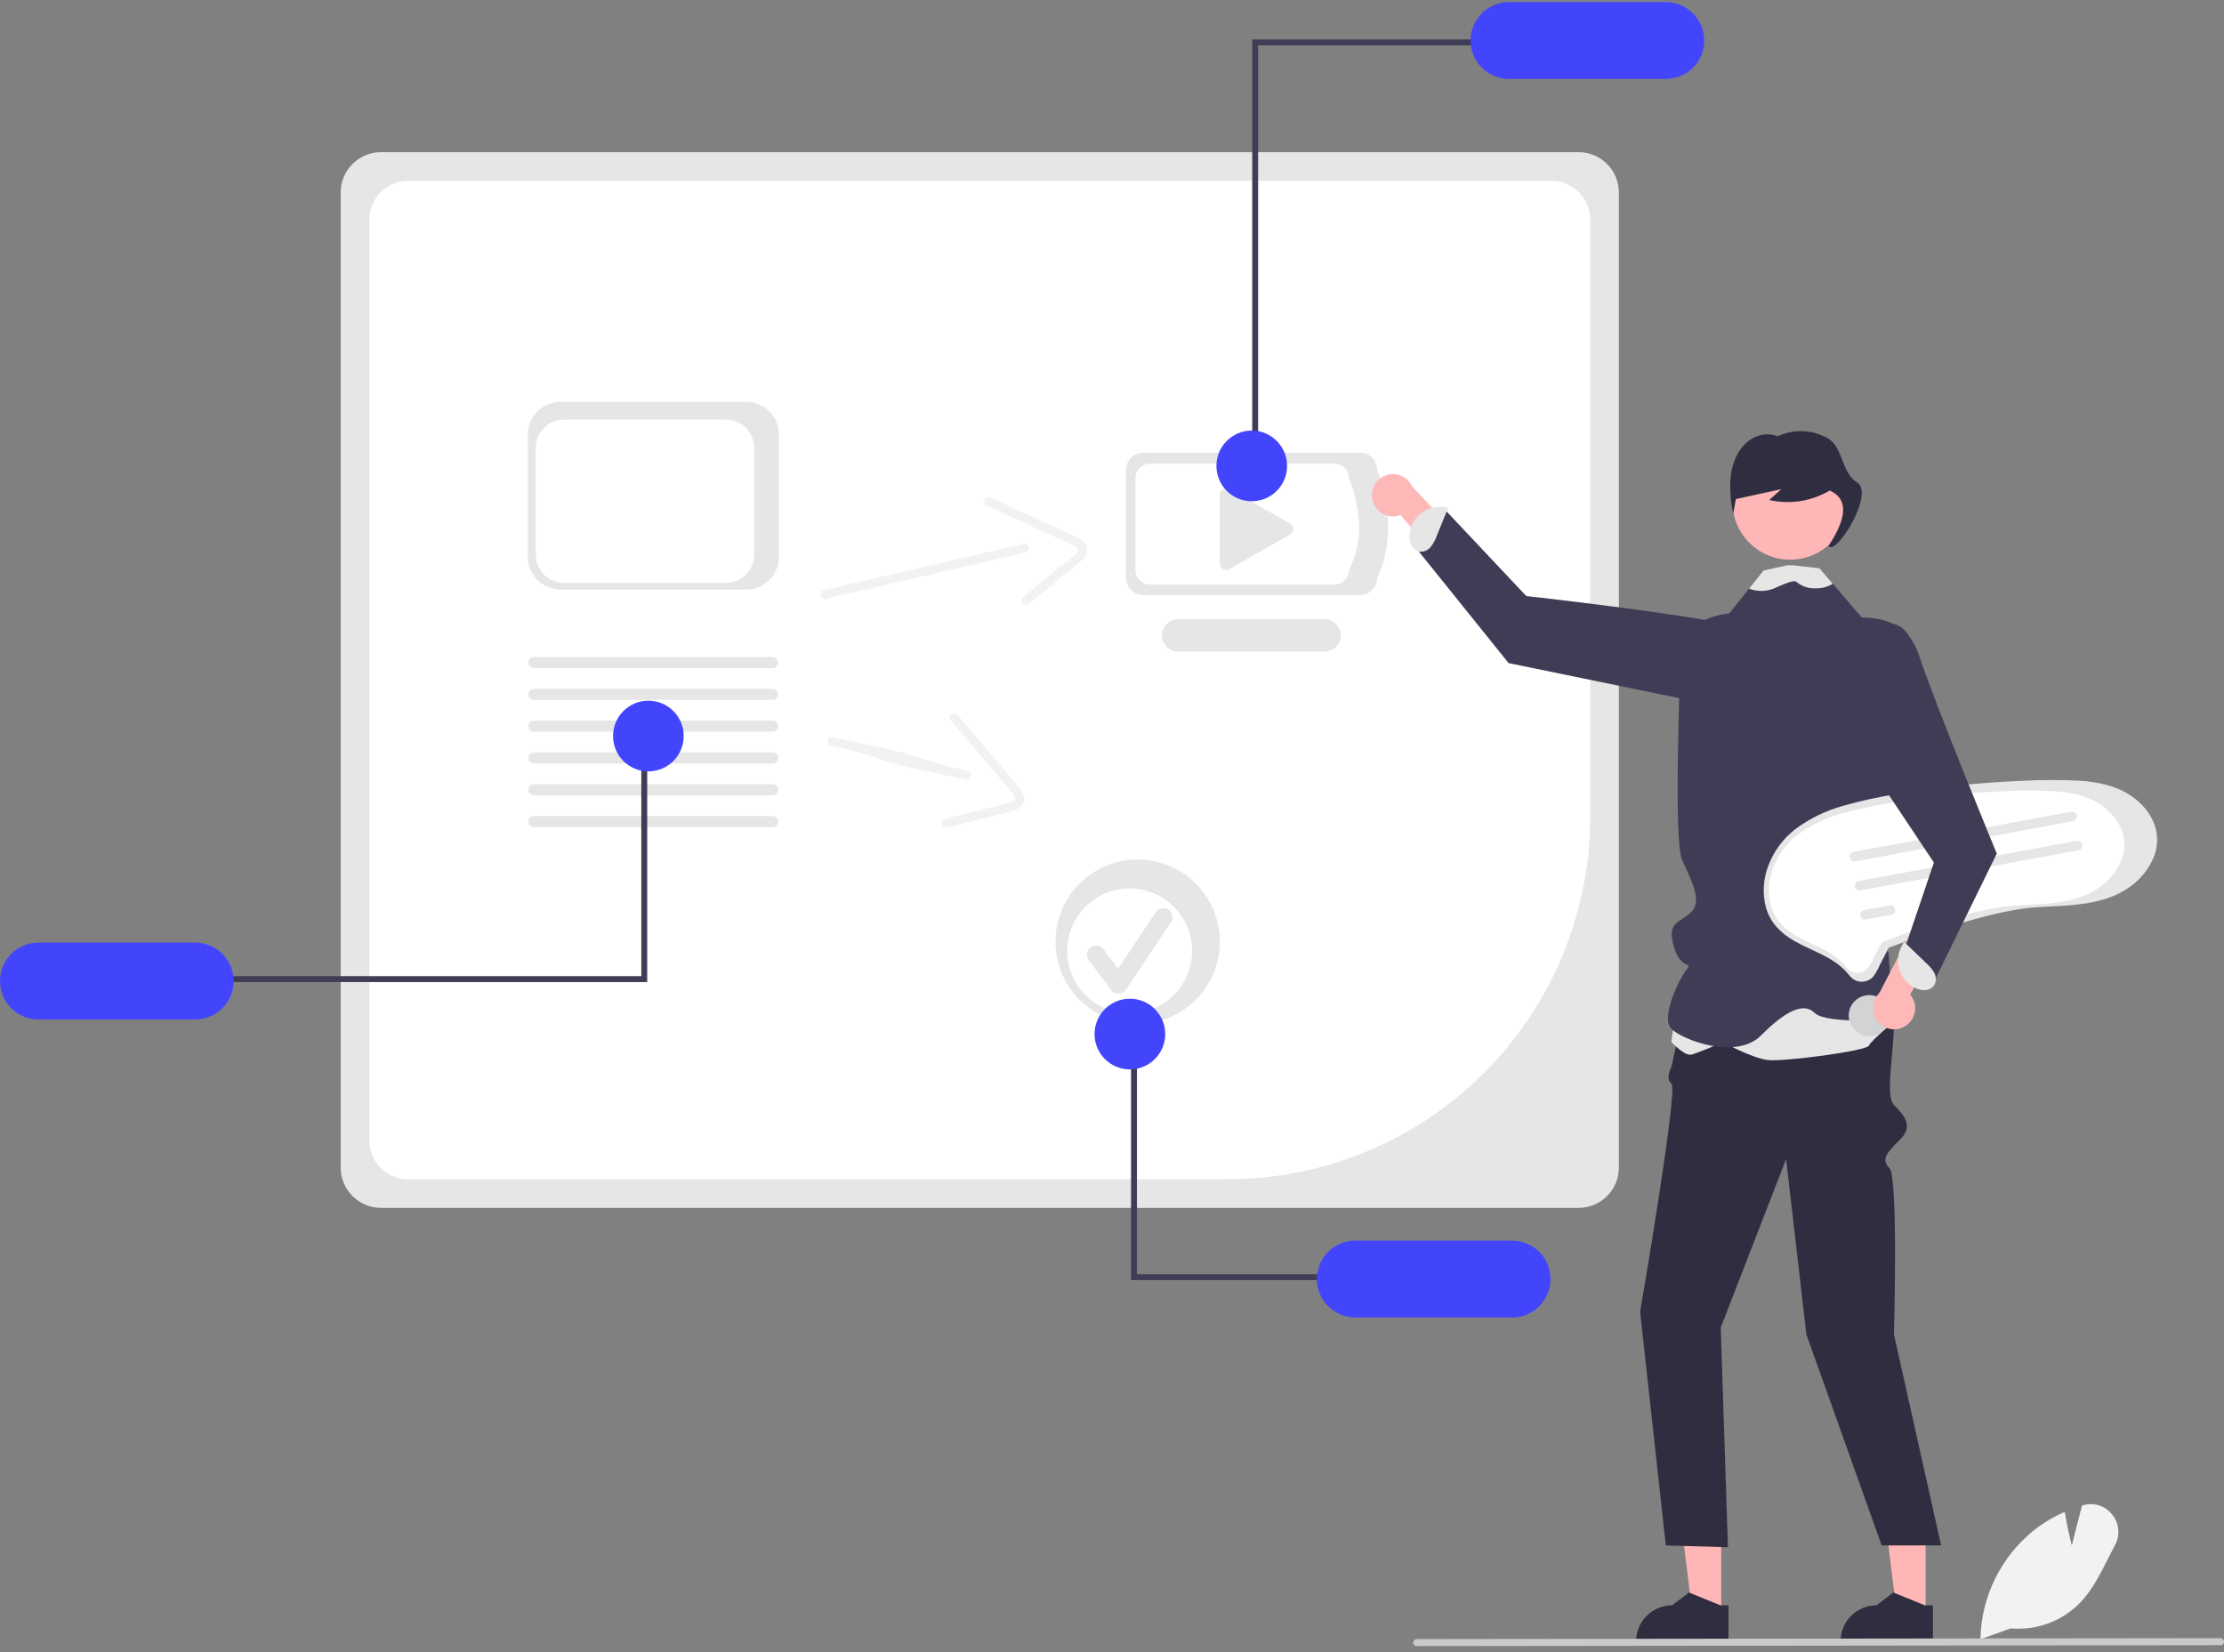 <svg width="140" height="104" viewBox="0 0 140 104" fill="none" xmlns="http://www.w3.org/2000/svg">
<rect x="0" y="0" width="140" height="104" fill="#808080" stroke="none"/>
<g clip-path="url(#clip0_327_887)">
<path d="M99.373 76.035H23.981C23.309 76.034 22.665 75.767 22.19 75.292C21.715 74.817 21.448 74.173 21.447 73.501V12.112C21.448 11.441 21.715 10.796 22.19 10.322C22.665 9.846 23.309 9.579 23.981 9.578H99.373C100.045 9.579 100.689 9.846 101.164 10.322C101.639 10.796 101.906 11.441 101.907 12.112V73.501C101.906 74.173 101.639 74.817 101.164 75.292C100.689 75.767 100.045 76.034 99.373 76.035Z" fill="#E6E6E6"/>
<path d="M25.691 11.382C25.044 11.383 24.423 11.64 23.966 12.098C23.508 12.555 23.251 13.176 23.25 13.823V71.792C23.251 72.439 23.508 73.059 23.966 73.517C24.423 73.974 25.044 74.232 25.691 74.232H77.293C83.341 74.226 89.139 71.82 93.416 67.544C97.692 63.267 100.098 57.469 100.105 51.421V13.823C100.104 13.176 99.847 12.555 99.389 12.098C98.931 11.64 98.311 11.383 97.664 11.382L25.691 11.382Z" fill="white"/>
<path d="M85.625 37.453H71.955C71.67 37.453 71.396 37.34 71.195 37.138C70.993 36.936 70.88 36.663 70.879 36.378V29.574C70.88 29.289 70.993 29.015 71.195 28.814C71.396 28.612 71.67 28.499 71.955 28.498H85.625C85.91 28.499 86.184 28.612 86.385 28.814C86.587 29.015 86.7 29.289 86.701 29.574C87.546 31.982 87.666 34.27 86.701 36.378C86.7 36.663 86.587 36.936 86.385 37.138C86.184 37.34 85.91 37.453 85.625 37.453Z" fill="#E6E6E6"/>
<path d="M84.006 36.796H72.392C72.149 36.795 71.917 36.699 71.746 36.528C71.575 36.357 71.478 36.124 71.478 35.882V30.101C71.478 29.859 71.575 29.627 71.746 29.456C71.917 29.284 72.149 29.188 72.392 29.188H84.006C84.248 29.188 84.481 29.284 84.652 29.456C84.823 29.627 84.919 29.859 84.92 30.101C85.704 32.16 85.83 34.108 84.92 35.882C84.919 36.124 84.823 36.357 84.652 36.528C84.481 36.699 84.248 36.795 84.006 36.796Z" fill="white"/>
<path d="M83.38 41.017H74.171C73.9 41.018 73.64 40.911 73.448 40.719C73.256 40.528 73.148 40.269 73.147 39.998C73.147 39.727 73.254 39.467 73.445 39.275C73.636 39.083 73.896 38.975 74.167 38.974H83.38C83.65 38.974 83.91 39.082 84.101 39.274C84.292 39.465 84.399 39.725 84.399 39.996C84.399 40.266 84.292 40.526 84.101 40.718C83.91 40.909 83.65 41.017 83.38 41.017Z" fill="#E6E6E6"/>
<path d="M77.188 30.748C77.082 30.749 76.98 30.791 76.905 30.866C76.831 30.941 76.788 31.043 76.788 31.149V35.479C76.788 35.549 76.806 35.618 76.841 35.679C76.876 35.739 76.926 35.79 76.987 35.825C77.047 35.86 77.116 35.879 77.186 35.879C77.256 35.879 77.325 35.861 77.385 35.826L81.208 33.647C81.269 33.612 81.32 33.561 81.356 33.5C81.391 33.439 81.41 33.369 81.41 33.299C81.409 33.228 81.391 33.159 81.355 33.098C81.319 33.037 81.268 32.986 81.206 32.952L77.384 30.8C77.324 30.767 77.256 30.749 77.188 30.748Z" fill="#E6E6E6"/>
<path d="M132.955 95.336C132.745 95.067 132.458 94.869 132.133 94.765C131.809 94.661 131.46 94.657 131.133 94.753L131.061 94.774L130.419 97.28C130.323 96.907 130.118 96.064 129.988 95.238L129.977 95.17L129.913 95.198C129.242 95.495 128.611 95.875 128.036 96.33C127.016 97.148 126.186 98.178 125.605 99.349C125.023 100.52 124.704 101.803 124.669 103.11L124.668 103.158L124.667 103.188L124.751 103.158L126.575 102.506C127.383 102.577 128.196 102.467 128.955 102.184C129.715 101.901 130.401 101.452 130.965 100.869C131.702 100.092 132.207 99.093 132.696 98.125C132.839 97.844 132.986 97.553 133.135 97.273C133.303 96.969 133.375 96.622 133.343 96.277C133.311 95.931 133.176 95.603 132.955 95.336Z" fill="#F2F2F2"/>
<path d="M86.383 31.434C86.42 31.624 86.498 31.803 86.611 31.96C86.724 32.116 86.871 32.246 87.04 32.34C87.209 32.433 87.396 32.489 87.589 32.502C87.781 32.516 87.975 32.487 88.155 32.417L93.606 38.758L94.296 36.417L88.892 30.616C88.755 30.321 88.515 30.086 88.217 29.956C87.919 29.826 87.583 29.81 87.274 29.911C86.965 30.012 86.703 30.223 86.539 30.503C86.375 30.784 86.32 31.115 86.383 31.434Z" fill="#FFB8B8"/>
<path d="M108.35 101.643H106.546L105.688 94.685H108.35L108.35 101.643Z" fill="#FFB6B6"/>
<path d="M108.302 101.053L106.376 100.27L106.321 100.247L105.257 101.053C104.657 101.053 104.081 101.292 103.657 101.716C103.232 102.141 102.994 102.717 102.994 103.317V103.391H108.809V101.053H108.302Z" fill="#2F2E41"/>
<path d="M121.217 101.643H119.413L118.555 94.685H121.217L121.217 101.643Z" fill="#FFB6B6"/>
<path d="M121.169 101.053L119.243 100.27L119.188 100.247L118.125 101.053C117.524 101.053 116.949 101.292 116.524 101.716C116.099 102.141 115.861 102.717 115.861 103.317V103.391H121.677V101.053H121.169Z" fill="#2F2E41"/>
<path d="M116.96 60.096C116.96 60.096 119.222 62.45 119.222 64.384C119.222 66.318 118.657 68.973 119.222 69.554C119.788 70.135 120.495 70.842 119.647 71.691C118.798 72.539 118.374 72.963 118.94 73.529C119.505 74.095 119.222 83.993 119.222 83.993L122.192 97.284H118.451L113.708 83.993L112.435 72.963L108.32 83.568L108.774 97.398L104.863 97.284L103.244 82.579C103.244 82.579 105.648 68.59 105.224 68.231C104.8 67.873 105.224 67.149 105.224 67.149L106.355 61.793L116.96 60.096Z" fill="#2F2E41"/>
<path d="M112.531 43.408C112.531 43.408 113.3 40.377 109.756 39.507C106.212 38.638 96.081 37.522 96.081 37.522L90.961 32.089L89.226 34.608L94.966 41.741L108.565 44.534L112.531 43.408Z" fill="#3F3D56"/>
<path d="M90.069 34.423C90.228 34.217 90.353 33.986 90.438 33.74L91.172 31.936L90.981 31.928C90.718 31.878 90.446 31.885 90.185 31.948C89.924 32.01 89.679 32.127 89.467 32.291C89.254 32.455 89.079 32.662 88.951 32.898C88.824 33.134 88.749 33.395 88.729 33.663C88.705 33.894 88.747 34.128 88.849 34.337C88.901 34.44 88.977 34.53 89.071 34.599C89.165 34.667 89.273 34.713 89.388 34.731C89.518 34.738 89.647 34.714 89.766 34.66C89.885 34.606 89.989 34.525 90.069 34.423Z" fill="#E6E6E6"/>
<path d="M105.633 62.515L105.209 65.59C105.209 65.59 106.057 66.501 106.482 66.387C106.906 66.273 108.461 65.611 108.461 65.611C108.461 65.611 110.299 66.615 111.289 66.729C112.279 66.843 117.511 66.16 117.652 65.818C117.794 65.476 119.437 64.139 119.437 64.139L118.783 60.237L105.633 62.515Z" fill="#E6E6E6"/>
<path d="M119.41 51.758C119.41 51.758 119.051 54.723 119.334 54.996C119.616 55.267 119.051 56.985 118.485 58.116C117.92 59.248 118.909 59.389 118.909 60.237C118.909 61.086 119.334 64.197 119.334 64.197C119.334 64.197 114.95 64.479 114.243 63.772C113.536 63.065 112.405 63.631 110.85 65.186C109.294 66.742 105.916 65.469 105.209 64.762C104.502 64.055 105.759 61.51 106.183 61.016C106.608 60.523 105.775 61.094 105.35 59.53C104.926 57.966 105.759 58.116 106.466 57.409C107.173 56.702 106.466 55.43 105.9 54.157C105.335 52.885 105.759 43.411 105.759 41.148C105.759 38.886 108.87 38.603 108.87 38.603L110.101 37.055L111.006 35.916L112.78 35.846L112.826 35.844L114.541 35.775L115.374 36.745L117.213 38.886L119.334 39.31C121.03 39.876 120.606 43.411 120.606 43.411L119.41 51.758Z" fill="#3F3D56"/>
<path d="M112.692 35.232C114.699 35.232 116.327 33.605 116.327 31.598C116.327 29.59 114.699 27.963 112.692 27.963C110.684 27.963 109.057 29.59 109.057 31.598C109.057 33.605 110.684 35.232 112.692 35.232Z" fill="#FFB6B6"/>
<path d="M116.906 30.375C115.907 29.762 116.035 28.159 115.072 27.599C114.593 27.323 114.054 27.167 113.502 27.143C112.95 27.12 112.401 27.231 111.9 27.466C111.222 27.175 110.409 27.407 109.866 27.931C109.324 28.455 109.03 29.229 108.943 30.006C108.881 30.788 108.937 31.574 109.11 32.338C109.164 32.031 109.217 31.724 109.271 31.417L112.137 30.791C111.883 31.018 111.629 31.246 111.376 31.474C112.674 31.77 114.035 31.557 115.181 30.879C116.428 31.439 116.202 32.694 115.107 34.361C115.531 35.068 118.046 31.073 116.906 30.375Z" fill="#2F2E41"/>
<path d="M115.374 36.745C115.366 36.752 115.358 36.758 115.349 36.763C115.049 36.942 114.707 37.035 114.358 37.032C113.901 37.07 113.448 36.928 113.095 36.636C112.91 36.461 112.173 36.831 111.689 37.036C111.182 37.246 110.614 37.253 110.102 37.055L111.007 35.916L112.498 35.586H112.87L114.542 35.775L115.374 36.745Z" fill="#E6E6E6"/>
<path d="M139.779 103.564L89.184 103.621C89.155 103.622 89.126 103.616 89.099 103.605C89.072 103.594 89.048 103.578 89.027 103.557C89.007 103.537 88.99 103.512 88.979 103.486C88.968 103.459 88.962 103.43 88.961 103.401C88.961 103.372 88.967 103.343 88.978 103.316C88.989 103.289 89.005 103.265 89.025 103.244C89.046 103.223 89.07 103.207 89.097 103.195C89.124 103.184 89.153 103.178 89.182 103.178H89.184L139.779 103.121C139.838 103.121 139.894 103.145 139.935 103.186C139.977 103.228 140 103.284 140 103.343C140 103.401 139.977 103.457 139.935 103.499C139.894 103.54 139.838 103.564 139.779 103.564Z" fill="#CACACA"/>
<path d="M79.199 29.116H78.827V2.484H93.471V2.856H79.199V29.116Z" fill="#3F3D56"/>
<path d="M104.86 0.129H94.993C94.351 0.129 93.735 0.384 93.281 0.837C92.827 1.291 92.572 1.907 92.572 2.549C92.572 3.191 92.827 3.806 93.281 4.26C93.735 4.714 94.351 4.969 94.993 4.969H104.86C105.502 4.969 106.118 4.714 106.572 4.26C107.026 3.806 107.281 3.191 107.281 2.549C107.281 1.907 107.026 1.291 106.572 0.837C106.118 0.384 105.502 0.129 104.86 0.129Z" fill="#4345FD"/>
<path d="M78.797 31.552C80.025 31.552 81.021 30.557 81.021 29.328C81.021 28.1 80.025 27.104 78.797 27.104C77.569 27.104 76.573 28.1 76.573 29.328C76.573 30.557 77.569 31.552 78.797 31.552Z" fill="#4345FD"/>
<path d="M51.996 37.686L61.753 35.428L64.553 34.78C64.904 34.699 64.758 34.159 64.408 34.24L54.651 36.498L51.85 37.146C51.5 37.227 51.645 37.767 51.996 37.686Z" fill="#F2F2F2"/>
<path d="M62.071 31.806L67.294 34.208C67.473 34.27 67.64 34.36 67.789 34.476C67.933 34.617 67.828 34.753 67.71 34.876C67.359 35.204 66.987 35.511 66.599 35.794L64.373 37.603C64.094 37.83 64.488 38.226 64.765 38.001L66.703 36.425L67.672 35.638C67.947 35.414 68.281 35.187 68.391 34.831C68.623 34.084 67.708 33.787 67.2 33.553L64.925 32.507L62.355 31.325C62.032 31.176 61.745 31.655 62.071 31.806Z" fill="#F2F2F2"/>
<path d="M134.152 50.097C133.222 49.466 132.091 49.231 130.986 49.152C129.73 49.084 128.471 49.085 127.216 49.156C125.911 49.208 124.609 49.303 123.31 49.44C122.013 49.577 120.721 49.757 119.434 49.979C118.283 50.159 117.143 50.408 116.021 50.726C114.96 51.02 113.96 51.503 113.07 52.152C112.289 52.739 111.688 53.534 111.336 54.446C110.99 55.302 110.931 56.246 111.168 57.138C111.295 57.571 111.511 57.972 111.803 58.316C112.14 58.694 112.54 59.01 112.985 59.252C113.908 59.779 114.954 60.096 115.789 60.771C116.009 60.947 116.209 61.147 116.387 61.366C116.508 61.536 116.675 61.667 116.868 61.744C117.051 61.808 117.249 61.817 117.437 61.768C117.625 61.72 117.794 61.617 117.924 61.473C118.091 61.244 118.23 60.996 118.339 60.734L118.779 59.885C118.809 59.81 118.846 59.739 118.889 59.672C118.922 59.633 118.863 59.673 118.875 59.663C118.881 59.657 118.894 59.657 118.901 59.653C118.937 59.634 118.975 59.62 119.014 59.609C119.422 59.454 119.831 59.303 120.242 59.157C121.759 58.617 123.295 58.118 124.855 57.715C125.657 57.499 126.471 57.329 127.293 57.205C128.357 57.053 129.437 57.071 130.506 56.967C131.657 56.855 132.845 56.622 133.832 55.989C134.648 55.493 135.277 54.74 135.62 53.849C135.768 53.424 135.819 52.971 135.769 52.524C135.641 51.512 134.98 50.658 134.152 50.097Z" fill="#E6E6E6"/>
<path d="M132.248 50.665C131.407 50.095 130.385 49.883 129.387 49.812C128.252 49.75 127.114 49.751 125.979 49.816C124.8 49.862 123.624 49.948 122.45 50.072C121.278 50.196 120.11 50.358 118.948 50.559C117.907 50.721 116.877 50.947 115.863 51.234C114.904 51.5 114.001 51.936 113.196 52.522C112.49 53.053 111.947 53.772 111.629 54.596C111.317 55.369 111.264 56.222 111.478 57.028C111.592 57.419 111.787 57.782 112.051 58.093C112.356 58.434 112.717 58.72 113.119 58.939C113.953 59.415 114.899 59.702 115.653 60.311C115.852 60.471 116.033 60.651 116.194 60.849C116.303 61.002 116.454 61.121 116.629 61.191C116.794 61.249 116.973 61.256 117.143 61.213C117.312 61.169 117.465 61.076 117.582 60.946C117.733 60.739 117.859 60.515 117.958 60.278L118.356 59.51C118.382 59.443 118.416 59.379 118.455 59.318C118.485 59.283 118.432 59.319 118.442 59.31C118.447 59.304 118.459 59.305 118.465 59.301C118.498 59.284 118.533 59.271 118.568 59.261C118.936 59.121 119.306 58.985 119.678 58.853C121.049 58.365 122.436 57.914 123.846 57.549C124.571 57.355 125.307 57.201 126.049 57.088C127.011 56.951 127.987 56.967 128.953 56.874C129.993 56.773 131.066 56.562 131.958 55.99C132.696 55.541 133.264 54.861 133.574 54.056C133.708 53.672 133.754 53.263 133.709 52.859C133.593 51.944 132.995 51.172 132.248 50.665Z" fill="white"/>
<path d="M130.487 51.695L116.783 54.222C116.744 54.23 116.704 54.229 116.665 54.221C116.626 54.213 116.589 54.197 116.556 54.175C116.523 54.152 116.495 54.124 116.473 54.09C116.451 54.057 116.436 54.02 116.429 53.98C116.421 53.941 116.422 53.901 116.43 53.862C116.438 53.823 116.454 53.786 116.477 53.753C116.499 53.72 116.528 53.692 116.561 53.67C116.595 53.648 116.632 53.633 116.672 53.626L116.673 53.626L130.377 51.099C130.416 51.091 130.456 51.092 130.495 51.1C130.534 51.108 130.571 51.124 130.604 51.147C130.636 51.17 130.664 51.198 130.686 51.232C130.708 51.265 130.723 51.303 130.73 51.342C130.737 51.381 130.736 51.421 130.728 51.46C130.72 51.499 130.704 51.536 130.681 51.569C130.659 51.601 130.63 51.629 130.596 51.651C130.563 51.673 130.526 51.688 130.487 51.695Z" fill="#E6E6E6"/>
<path d="M130.824 53.525L117.121 56.052C117.081 56.06 117.041 56.06 117.002 56.051C116.963 56.043 116.926 56.028 116.893 56.005C116.86 55.983 116.832 55.954 116.81 55.92C116.788 55.887 116.773 55.85 116.766 55.81C116.759 55.771 116.759 55.731 116.767 55.692C116.776 55.653 116.791 55.616 116.814 55.583C116.837 55.55 116.865 55.522 116.899 55.5C116.932 55.479 116.97 55.464 117.009 55.456L117.011 55.456L130.714 52.929C130.753 52.922 130.793 52.922 130.832 52.93C130.871 52.939 130.908 52.955 130.941 52.977C130.974 53 131.002 53.029 131.023 53.062C131.045 53.095 131.06 53.133 131.067 53.172C131.074 53.211 131.074 53.251 131.065 53.29C131.057 53.329 131.041 53.366 131.019 53.399C130.996 53.432 130.967 53.46 130.934 53.481C130.9 53.503 130.863 53.518 130.824 53.525Z" fill="#E6E6E6"/>
<path d="M119.055 57.588L117.458 57.882C117.379 57.897 117.298 57.879 117.232 57.834C117.166 57.788 117.121 57.718 117.106 57.639C117.092 57.56 117.109 57.479 117.154 57.413C117.2 57.346 117.269 57.301 117.348 57.286L118.945 56.992C119.024 56.977 119.106 56.995 119.172 57.04C119.238 57.086 119.283 57.156 119.297 57.235C119.312 57.314 119.295 57.395 119.249 57.462C119.204 57.528 119.134 57.573 119.055 57.588Z" fill="#E6E6E6"/>
<path d="M117.898 65.196C118.598 65.067 119.061 64.395 118.932 63.695C118.803 62.995 118.131 62.533 117.431 62.662C116.731 62.791 116.268 63.463 116.397 64.163C116.526 64.862 117.198 65.325 117.898 65.196Z" fill="#D1D3D4"/>
<path d="M46.982 37.109H35.277C34.734 37.108 34.213 36.892 33.828 36.508C33.444 36.123 33.228 35.602 33.227 35.059V27.345C33.228 26.802 33.444 26.281 33.828 25.897C34.213 25.512 34.734 25.296 35.277 25.296H46.982C47.525 25.296 48.046 25.512 48.43 25.897C48.814 26.281 49.03 26.802 49.031 27.345V35.059C49.03 35.602 48.814 36.123 48.43 36.508C48.046 36.892 47.525 37.108 46.982 37.109Z" fill="#E6E6E6"/>
<path d="M45.696 36.693H35.509C35.036 36.692 34.583 36.504 34.248 36.17C33.914 35.836 33.726 35.382 33.725 34.909V28.196C33.726 27.723 33.914 27.269 34.248 26.935C34.583 26.601 35.036 26.413 35.509 26.412H45.696C46.168 26.413 46.622 26.601 46.956 26.935C47.291 27.269 47.479 27.723 47.479 28.196V34.909C47.479 35.382 47.291 35.836 46.956 36.17C46.622 36.504 46.168 36.692 45.696 36.693Z" fill="white"/>
<path d="M48.63 44.058H33.611C33.519 44.058 33.43 44.021 33.364 43.956C33.298 43.89 33.262 43.801 33.262 43.708C33.262 43.615 33.298 43.526 33.364 43.461C33.43 43.395 33.519 43.358 33.611 43.358H48.63C48.723 43.358 48.812 43.395 48.877 43.461C48.943 43.526 48.98 43.615 48.98 43.708C48.98 43.801 48.943 43.89 48.877 43.956C48.812 44.021 48.723 44.058 48.63 44.058Z" fill="#E6E6E6"/>
<path d="M48.63 42.056H33.611C33.519 42.056 33.43 42.019 33.364 41.953C33.298 41.887 33.262 41.798 33.262 41.706C33.262 41.613 33.298 41.524 33.364 41.458C33.43 41.392 33.519 41.355 33.611 41.355H48.63C48.723 41.355 48.812 41.392 48.877 41.458C48.943 41.524 48.98 41.613 48.98 41.706C48.98 41.798 48.943 41.887 48.877 41.953C48.812 42.019 48.723 42.056 48.63 42.056Z" fill="#E6E6E6"/>
<path d="M48.63 46.061H33.612C33.519 46.061 33.43 46.024 33.364 45.958C33.298 45.892 33.261 45.803 33.261 45.71C33.261 45.617 33.298 45.528 33.364 45.463C33.43 45.397 33.519 45.36 33.612 45.36H48.63C48.723 45.36 48.812 45.397 48.878 45.463C48.944 45.528 48.981 45.617 48.981 45.71C48.981 45.803 48.944 45.892 48.878 45.958C48.812 46.024 48.723 46.061 48.63 46.061Z" fill="#E6E6E6"/>
<path d="M48.63 48.063H33.612C33.519 48.063 33.43 48.026 33.364 47.961C33.298 47.895 33.261 47.806 33.261 47.713C33.261 47.62 33.298 47.531 33.364 47.465C33.43 47.4 33.519 47.362 33.612 47.362H48.63C48.723 47.362 48.812 47.4 48.878 47.465C48.944 47.531 48.981 47.62 48.981 47.713C48.981 47.806 48.944 47.895 48.878 47.961C48.812 48.026 48.723 48.063 48.63 48.063Z" fill="#E6E6E6"/>
<path d="M48.63 50.066H33.612C33.519 50.066 33.43 50.029 33.364 49.963C33.298 49.898 33.261 49.808 33.261 49.715C33.261 49.623 33.298 49.533 33.364 49.468C33.43 49.402 33.519 49.365 33.612 49.365H48.63C48.723 49.365 48.812 49.402 48.878 49.468C48.944 49.533 48.981 49.623 48.981 49.715C48.981 49.808 48.944 49.898 48.878 49.963C48.812 50.029 48.723 50.066 48.63 50.066Z" fill="#E6E6E6"/>
<path d="M48.63 52.068H33.611C33.519 52.068 33.43 52.031 33.364 51.965C33.298 51.9 33.262 51.811 33.262 51.718C33.262 51.625 33.298 51.536 33.364 51.47C33.43 51.405 33.519 51.368 33.611 51.367H48.63C48.723 51.368 48.812 51.405 48.877 51.47C48.943 51.536 48.98 51.625 48.98 51.718C48.98 51.811 48.943 51.9 48.877 51.965C48.812 52.031 48.723 52.068 48.63 52.068Z" fill="#E6E6E6"/>
<path d="M40.37 47.476H40.742V61.82H13.81V61.447H40.37V47.476Z" fill="#3F3D56"/>
<path d="M2.42 64.175H12.288C12.93 64.175 13.546 63.92 13.999 63.466C14.453 63.013 14.708 62.397 14.708 61.755C14.708 61.113 14.453 60.497 13.999 60.044C13.546 59.59 12.93 59.335 12.288 59.335H2.42C1.778 59.335 1.163 59.59 0.709 60.044C0.255 60.497 0 61.113 0 61.755C0 62.397 0.255 63.013 0.709 63.466C1.163 63.92 1.778 64.175 2.42 64.175Z" fill="#4345FD"/>
<path d="M40.815 48.557C42.044 48.557 43.039 47.561 43.039 46.333C43.039 45.104 42.044 44.108 40.815 44.108C39.587 44.108 38.591 45.104 38.591 46.333C38.591 47.561 39.587 48.557 40.815 48.557Z" fill="#4345FD"/>
<path d="M52.312 46.951C55.577 47.645 54.746 47.78 58.012 48.474L60.824 49.072C61.175 49.147 61.272 48.596 60.92 48.522C57.654 47.828 58.485 47.692 55.219 46.998L52.408 46.4C52.056 46.326 51.96 46.876 52.312 46.951Z" fill="#F2F2F2"/>
<path d="M59.832 45.327L63.549 49.714C63.684 49.845 63.797 49.998 63.883 50.165C63.954 50.354 63.802 50.433 63.643 50.495C63.185 50.643 62.719 50.764 62.247 50.856L59.465 51.553C59.116 51.641 59.306 52.167 59.652 52.08L62.075 51.472L63.286 51.169C63.629 51.082 64.028 51.017 64.279 50.742C64.805 50.163 64.102 49.507 63.74 49.08L62.122 47.169L60.293 45.011C60.063 44.739 59.6 45.053 59.832 45.327Z" fill="#F2F2F2"/>
<path d="M71.615 64.45C74.472 64.45 76.788 62.134 76.788 59.278C76.788 56.421 74.472 54.106 71.615 54.106C68.759 54.106 66.443 56.421 66.443 59.278C66.443 62.134 68.759 64.45 71.615 64.45Z" fill="#E6E6E6"/>
<path d="M71.111 63.791C73.283 63.791 75.043 62.03 75.043 59.858C75.043 57.687 73.283 55.926 71.111 55.926C68.94 55.926 67.179 57.687 67.179 59.858C67.179 62.03 68.94 63.791 71.111 63.791Z" fill="white"/>
<path d="M70.406 62.55C70.317 62.55 70.228 62.529 70.149 62.49C70.069 62.45 69.999 62.392 69.946 62.32L68.535 60.439C68.489 60.378 68.456 60.31 68.438 60.236C68.419 60.163 68.415 60.087 68.425 60.012C68.436 59.937 68.461 59.865 68.5 59.8C68.538 59.735 68.589 59.679 68.649 59.633C68.71 59.588 68.778 59.555 68.852 59.536C68.925 59.517 69.001 59.513 69.076 59.524C69.151 59.534 69.223 59.56 69.288 59.598C69.353 59.637 69.409 59.688 69.455 59.748L69.455 59.748L70.378 60.979L72.749 57.423C72.791 57.36 72.845 57.306 72.908 57.264C72.971 57.221 73.041 57.192 73.115 57.177C73.189 57.162 73.266 57.162 73.34 57.177C73.414 57.191 73.485 57.221 73.548 57.263C73.611 57.304 73.665 57.358 73.707 57.421C73.749 57.484 73.778 57.555 73.793 57.629C73.808 57.703 73.808 57.779 73.793 57.853C73.778 57.928 73.749 57.998 73.707 58.061L70.885 62.294C70.834 62.371 70.765 62.434 70.684 62.478C70.604 62.523 70.514 62.548 70.422 62.55C70.417 62.55 70.411 62.55 70.406 62.55Z" fill="#E6E6E6"/>
<path d="M119.911 64.606C120.077 64.508 120.22 64.375 120.33 64.216C120.439 64.056 120.513 63.875 120.544 63.685C120.576 63.494 120.566 63.299 120.514 63.113C120.462 62.927 120.37 62.754 120.245 62.607L124.398 55.35L121.961 55.483L118.301 62.515C118.068 62.743 117.927 63.047 117.905 63.372C117.882 63.696 117.979 64.018 118.177 64.276C118.376 64.533 118.662 64.709 118.981 64.77C119.301 64.831 119.631 64.773 119.911 64.606Z" fill="#FFB8B8"/>
<path d="M115.233 39.169C115.233 39.169 119.632 37.755 120.763 41.148C121.894 44.542 125.697 53.733 125.697 53.733L121.611 62.075L119.773 60.096L121.738 54.298L116.082 45.814L115.233 39.169Z" fill="#3F3D56"/>
<path d="M121.752 61.224C121.619 60.999 121.451 60.798 121.254 60.628L119.851 59.278L119.773 59.452C119.629 59.678 119.535 59.933 119.496 60.198C119.457 60.464 119.475 60.735 119.548 60.993C119.622 61.251 119.749 61.491 119.921 61.696C120.094 61.902 120.307 62.069 120.549 62.186C120.755 62.294 120.987 62.342 121.219 62.325C121.335 62.315 121.447 62.277 121.545 62.216C121.643 62.154 121.726 62.071 121.786 61.971C121.84 61.853 121.866 61.723 121.86 61.593C121.854 61.463 121.817 61.336 121.752 61.224Z" fill="#E6E6E6"/>
<path d="M71.571 66.236H71.198V80.58H83.795V80.208H71.571V66.236Z" fill="#3F3D56"/>
<path d="M97.604 80.515C97.604 79.873 97.349 79.258 96.895 78.804C96.441 78.35 95.826 78.095 95.184 78.095H85.316C84.674 78.095 84.059 78.35 83.605 78.804C83.151 79.257 82.896 79.873 82.896 80.515C82.896 81.157 83.151 81.773 83.605 82.227C84.059 82.68 84.674 82.936 85.316 82.936H95.184C95.826 82.935 96.441 82.68 96.895 82.226C97.349 81.772 97.604 81.157 97.604 80.515Z" fill="#4345FD"/>
<path d="M71.126 67.317C72.354 67.317 73.35 66.321 73.35 65.093C73.35 63.864 72.354 62.869 71.126 62.869C69.897 62.869 68.901 63.864 68.901 65.093C68.901 66.321 69.897 67.317 71.126 67.317Z" fill="#4345FD"/>
</g>
<defs>
<clipPath id="clip0_327_887">
<rect width="140" height="103.493" fill="white" transform="translate(0 0.129)"/>
</clipPath>
</defs>
</svg>
